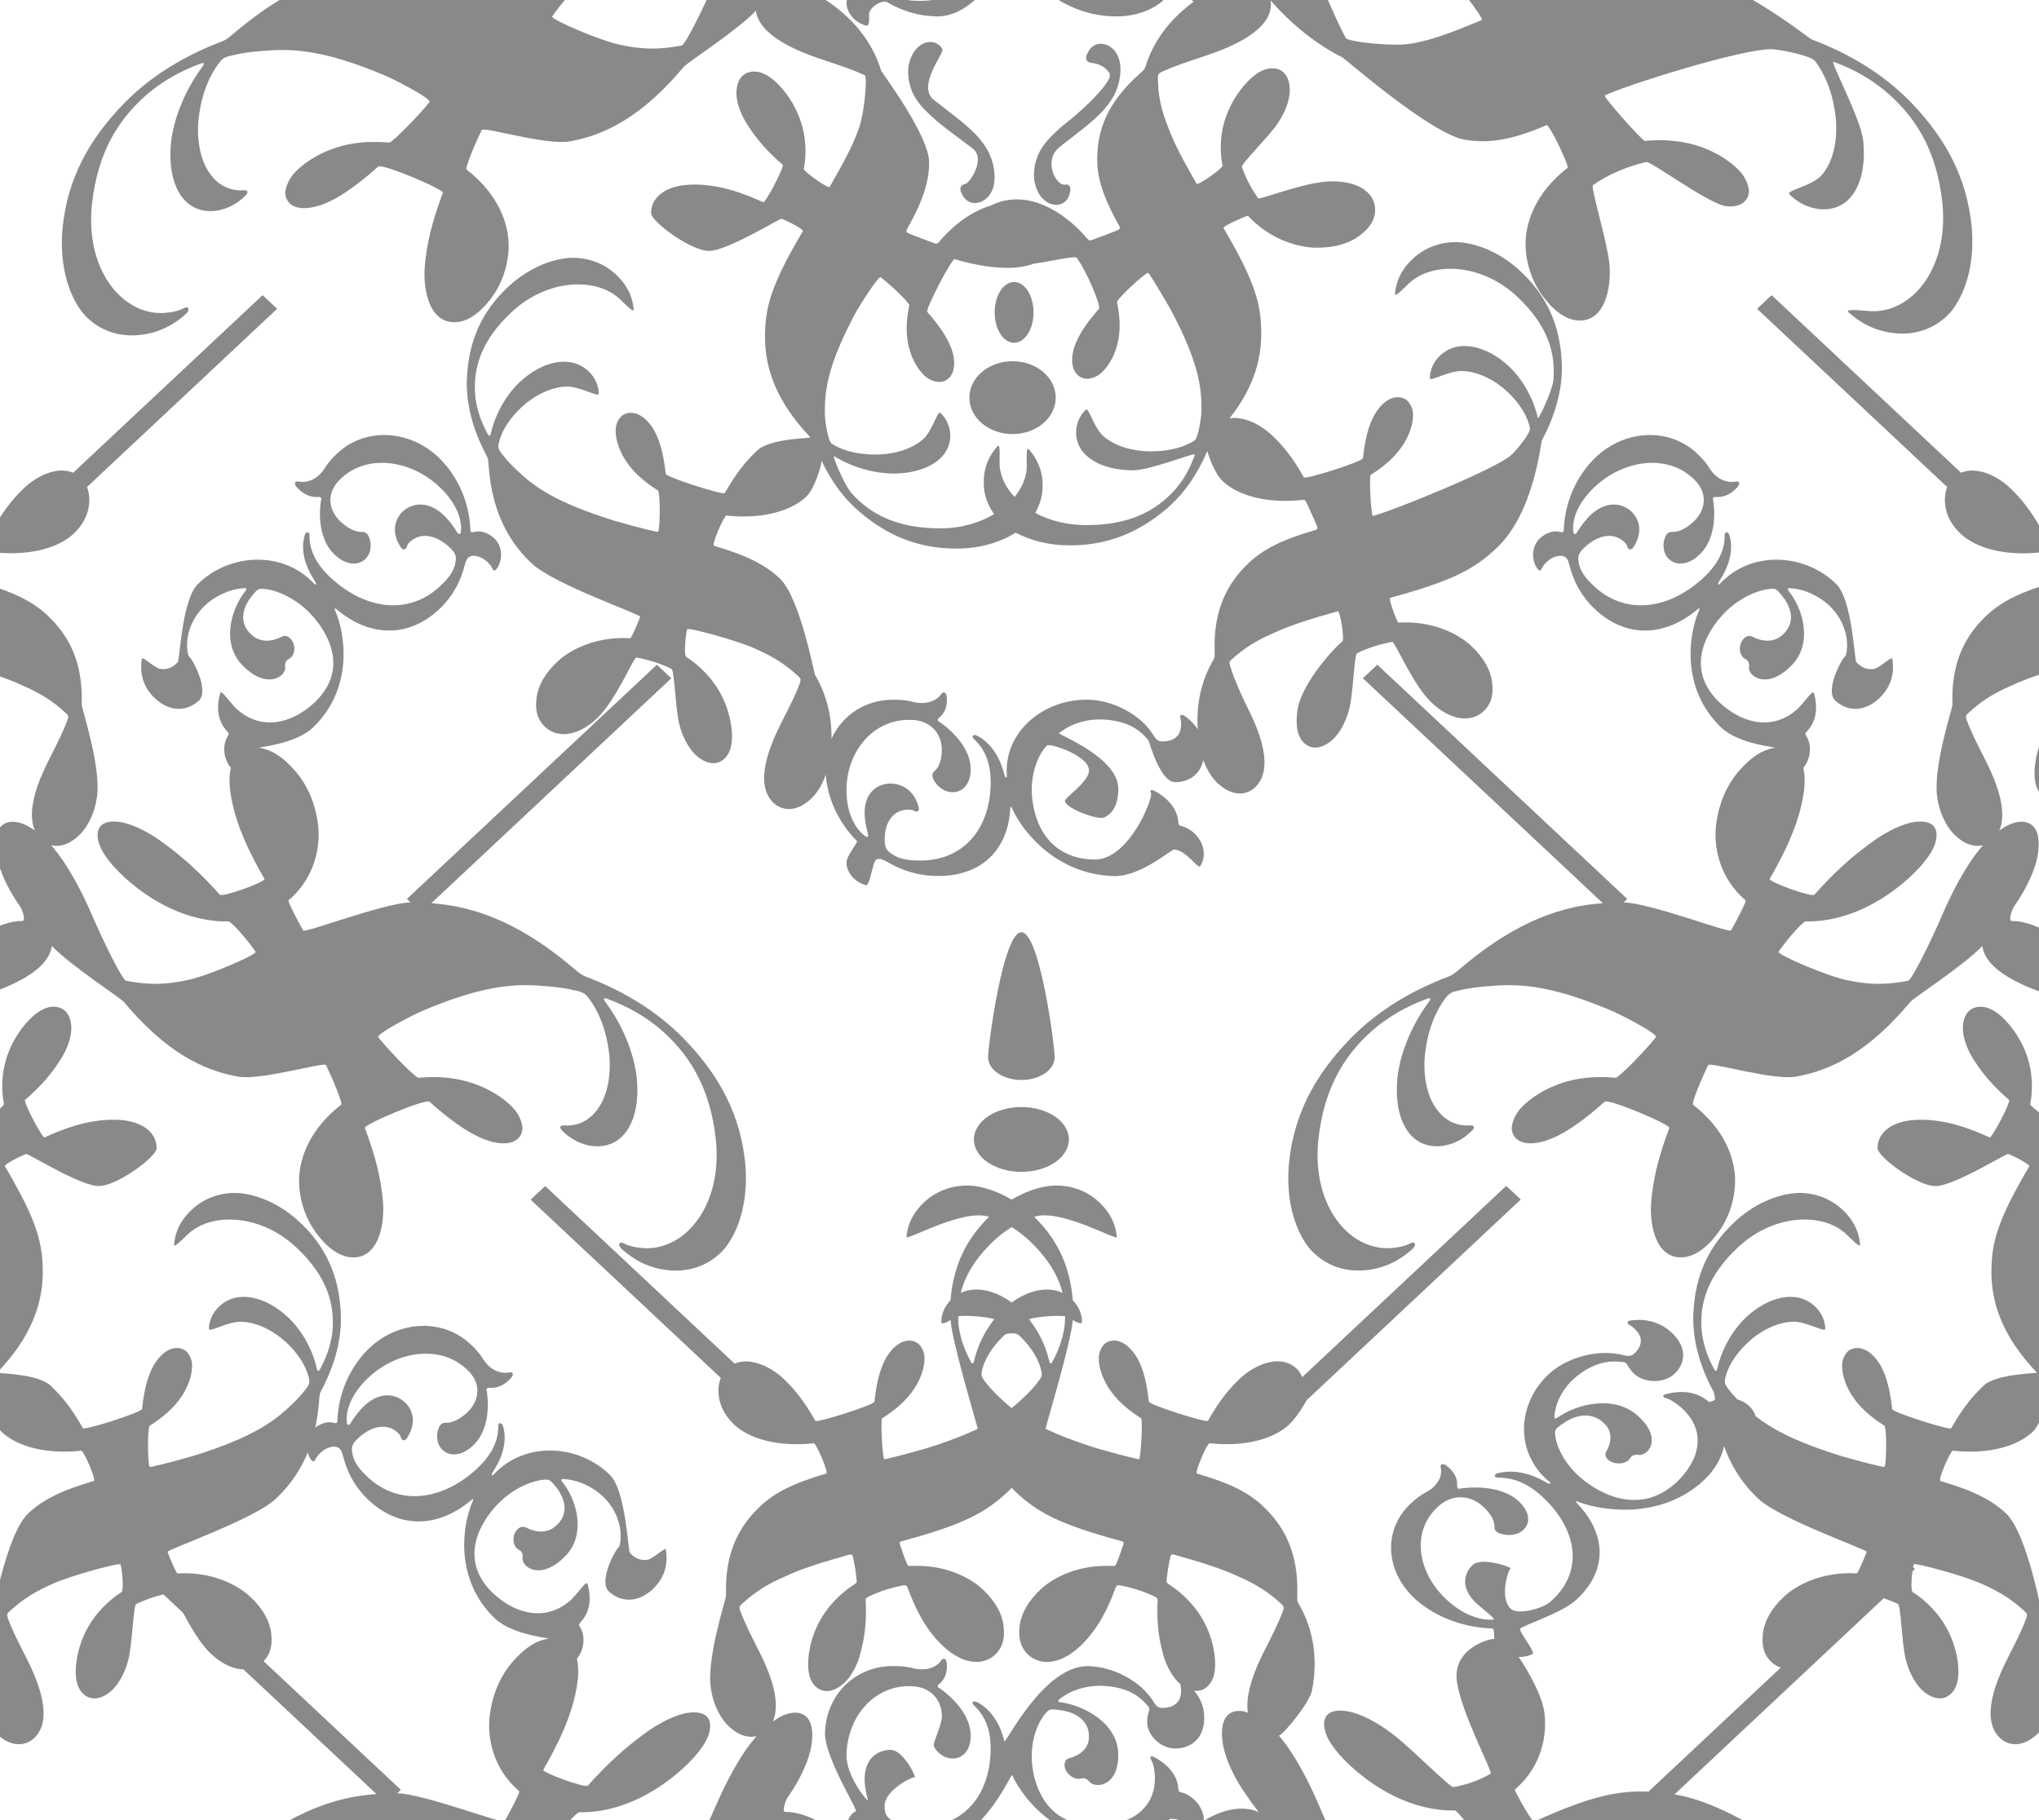 <?xml version="1.0" encoding="utf-8"?>
<!-- Generator: Adobe Illustrator 15.0.2, SVG Export Plug-In . SVG Version: 6.00 Build 0)  -->
<!DOCTYPE svg PUBLIC "-//W3C//DTD SVG 1.1//EN" "http://www.w3.org/Graphics/SVG/1.1/DTD/svg11.dtd">
<svg version="1.1" id="レイヤー_1" xmlns="http://www.w3.org/2000/svg" xmlns:xlink="http://www.w3.org/1999/xlink" x="0px"
	 y="0px" width="100px" height="89.279px" viewBox="109 97.36 100 89.279" enable-background="new 109 97.36 100 89.279"
	 xml:space="preserve">
<symbol  id="DAMASK" viewBox="-158.502 -141.509 317.004 283.018">
	<path fill="#898989" d="M-92.944-15.773c10.481,4.491,15.385,4.295,19.584,3.938c1.52-0.117,3.041-0.316,4.504-0.677
		c0.943-0.231,1.387-0.352,1.978-1.146c1.288-1.685,2.71-4.471,3.188-8.651c0.366-3.252-0.259-6.809-2.037-8.924
		c-1.481-1.875-3.44-2.326-4.96-2.215c-0.584,0.05-0.891-0.27-0.152-0.935c1.115-1.128,2.884-2.136,4.831-2.282
		c4.981-0.337,7.243,4.626,6.6,10.676c-0.381,3.439-1.984,7.854-4.881,11.733c-0.3,0.438-0.335,0.697,0.278,0.48
		c3.516-1.301,5.803-2.786,7.665-4.23c4.763-3.879,8.328-9.161,9.229-17.739c1.025-10.286-4.888-17.104-11.175-16.749
		c-1.606,0.108-2.566,0.445-3.088,0.741c-0.797,0.407-1.072-0.29-0.247-0.97c1.635-1.441,4.054-3.026,7.697-3.24
		c3.906-0.205,6.728,1.626,8.334,3.615c2.431,3.188,3.512,8.016,3.019,13.119c-0.741,7.233-3.819,13.465-9.663,19.403
		c-3.947,3.999-9.06,7.228-15.213,9.539c-0.438,0.199-0.715,0.39-1.274,0.841c-4.007,3.37-11.444,9.417-21.463,10.398
		c-0.372,0.05-0.722,0.07-1.091,0.104l37.244,34.916l-2.244,2.104L-95.079,1.711l0.566-0.53c-4.147-0.094-16.372-4.811-16.666-4.354
		c-0.725,1.26-2.428,4.523-2.275,4.67c4.182,3.533,5.047,8.561,4.557,11.985c-0.479,3.396-1.753,6.021-3.406,7.979
		c-2.138,2.493-3.975,3.466-5.697,3.729c-0.422,0.062,5.638,0.506,8.397,3.184c6.219,6.035,5.019,14.35,3.403,18.098
		c-0.21,0.4-0.051,0.457,0.277,0.152c4.966-4.154,11.016-4.563,15.994,0.193c2.266,2.229,3.244,4.467,3.838,6.746
		c0.215,0.807,0.387,1.157,0.925,1.362c0.537,0.205,1.675-0.047,2.54-0.854c0.438-0.41,0.697-0.765,0.816-1.066
		c0.219-0.508,0.478-0.354,0.8,0.154c0.981,1.621,0.55,3.545-0.481,4.512c-0.916,0.859-2.166,1.316-3.141,1.014
		c-0.428-0.102-0.591-0.055-0.594,0.353c-0.159,4.613-2.266,8.813-5.237,11.504c-4.597,4.111-11.294,4.313-15.516,0.256
		c-0.757-0.713-1.188-1.217-1.741-2.022c-0.859-1.517-2.375-2.531-4.05-2.285c-0.591,0.156-0.919-0.148-0.481-0.765
		c1.031-1.157,2.104-1.672,3.356-1.614c0.588,0.053,0.588-0.252,0.481-0.562c-0.104-0.604-0.865-5.676,2.213-8.465
		c1.512-1.418,3.412-1.771,4.656-0.609c1.081,1.017,0.912,2.593,0.646,3.244c-0.166,0.562-0.547,1.021-1.135,0.967
		c-0.918-0.051-2.165,0.507-3.306,1.572c-2.159,2.027-2.106,4.711-0.106,6.59c4.109,4.054,10.869,2.984,15.193-0.961
		c2.653-2.389,3.734-5.021,3.572-7.002c-0.003-0.602-0.331-0.701-0.6-0.246c-0.594,0.957-1.297,1.923-2.216,2.785
		c-2.484,2.219-4.862,1.711-6.266,0.396c-1.356-1.363-1.682-3.39-0.226-5.572c0.335-0.404,0.71-0.355,0.879,0.104
		c0.1,0.31,0.206,0.519,0.472,0.767c1.841,1.727,4.334,0.914,6.172-0.812c1.084-1.016,1.078-1.522,0.912-2.385
		c-0.159-1.168-0.978-2.334-2.106-3.393c-4.54-4.563-11.293-4.314-17.084,0.903c-3.135,2.847-3.456,5.275-3.459,6.791
		c0.009,0.507-0.481,0.562-0.7,0.058c-0.481-1.474-0.597-4.004,1.563-7.25c0.331-0.517,0.053-0.656-0.206-0.306
		c-4.819,5.121-13.091,4.664-17.953-0.108c-2.538-2.478-2.807-11.844-3.141-12.154c-0.859-0.914-1.832-1.217-2.807-1.018
		c-0.919,0.256-2.6,1.922-2.756,1.575c-0.054-0.456-0.754-3.553,2.009-6.139c2.372-2.227,5.019-2.074,6.859-0.35
		c1.619,1.617-1.084,6.584-1.568,6.842c-0.219,0.102-1.247,4.309,2.49,7.904c1.347,1.262,3.563,2.531,6.106,2.684
		c0.325,0.006,0.432-0.094,0.162-0.455c-2.277-2.838-3.899-8.41-0.112-11.858c1.781-1.673,3.522-2.181,4.916-1.668
		c1.081,0.401,1.519,1.315,1.35,1.875c0.007,0.407,0.007,0.704,0.491,1.061c0.975,0.41,1.24,1.879,0.594,2.895
		c-0.328,0.507-0.919,0.964-1.619,0.607c-1.456-0.766-3.3-0.967-4.653,0.301c-1.834,1.621-1.774,4.002,0.378,6.438
		c0.435,0.506,0.707,0.762,1.297,0.709c1.944-0.103,4.653-1.213,6.926-3.344c2.378-2.229,7.137-8.519,1.25-14.24
		c-3.848-3.607-8.544-4.363-12.176-1.066c-1.024,0.961-2.371,3.041-2.534,2.48c-0.487-1.576-0.709-4.104,1.078-5.979
		c0.325-0.404,0.266-0.352,0.054-0.762c-0.929-1.607-0.531-3.629,0.506-4.909c-0.24-1.028-0.287-2.282-0.063-3.844
		c0.703-4.945,3.193-9.744,5.278-13.383c0.216-0.437-6.554-2.912-6.935-2.44c-3.15,3.542-5.831,5.868-8.278,7.676
		c-3.422,2.646-5.969,3.363-6.841,3.539c-2.409,0.478-4.109-0.214-3.813-2.432c0.203-1.564,1.41-3.583,4.241-6.176
		c5.053-4.552,9.728-5.982,12.484-6.475c1.696-0.29,2.656-0.296,3.521-0.271c0.484-0.003,2.991-2.874,4.25-4.734
		c0.288-0.369-7.581-3.854-10.837-4.438c-2.772-0.568-5.429-0.813-9.281-0.053c-0.554,0.104-3.525,6.104-5.266,10.17
		c-1.395,3.222-3.609,7.73-6.348,10.871c1.147-0.29,2.641-0.044,4.301,1.515c1.547,1.45,2.462,3.75,2.753,5.651
		c0.868,4.62-2.315,14.03-2.315,14.669c0.24,6.832-2.176,10.904-5.363,13.892c-1.779,1.67-4.027,2.971-7.591,4.2V36.35
		c1.385-0.475,2.636-0.961,3.82-1.52c2.375-1.045,4.447-2.17,6.766-4.348c0.338-0.313,0.291-0.447,0.197-0.902
		c-0.778-2.08-1.598-3.664-2.997-6.427c-1.484-2.941-3.479-7.688-2.097-10.819c-0.825,0.589-1.672,1.055-2.56,1.257
		c-1.158,0.269-2.468,0.086-3.129-1.201V7.35c0.64-2.29,1.954-4.764,3.301-6.661c0.575-0.855,0.962-2.394,0.459-2.391
		c-1.247-0.002-2.557-0.341-3.76-0.841v-9.905c3.548,1.352,7.902,3.596,8.314,6.87c2.928-3.073,10.556-7.979,11.181-8.689
		c6.591-7.887,12.425-10.667,17.775-11.604c3.656-0.606,13.3,2.344,13.609,1.781c0.928-1.925,2.644-5.936,2.337-6.146
		c-4.719-3.627-6.896-8.496-6.478-12.94c0.231-2.584,1.146-4.758,2.178-6.334c1.859-2.769,3.831-4.125,5.547-4.371
		c4.435-0.618,5.591,4.828,5.234,8.76c-0.3,3.29-1.021,6.524-2.79,11.282c-0.213,0.545,9.394,4.579,10.021,4.081
		c4.975-4.438,8.281-6.176,10.947-6.437c2.925-0.278,3.574,1.57,3.478,2.522c-0.084,0.7-0.419,1.597-1.006,2.429
		c-1.335,1.758-5.125,4.608-10.447,5.174c-1.912,0.211-3.459,0.129-4.675,0.023c-0.406-0.041-4.35,3.929-6.237,6.284
		C-99.894-19.295-94.962-16.702-92.944-15.773z"/>
	<path fill="#898989" d="M14.246,141.498c-0.804-0.141-1.655-0.219-2.554-0.219c-0.74,0.012-1.408,0.1-2.044,0.219H5.699
		c2.443-1.574,5.475-2.719,9.1-2.777c3.411-0.061,6.25,1.158,7.797,2.777H14.246z"/>
	<path fill="#898989" d="M153.641,65.607c-1.818,1.705-4.996,3.348-7.51,2.27l-29.406,27.571l-2.256-2.118l29.512-27.668
		c-0.334-0.863-0.48-1.951-0.24-3.266c0.24-1.228,0.916-2.675,2.316-3.984c2.416-2.266,6.906-3.484,12.359-2.9
		c0.021,0.003,0.051-0.016,0.086-0.049v3.795C156.83,62.176,155.369,63.983,153.641,65.607z"/>
	<path fill="#898989" d="M-8.417,112.699c-0.728-0.105-0.935-0.664-0.622-1.33c0.337-0.75,0.644-1.104,1.188-1.406
		c0.95-0.5,2.481-0.154,3.372,1.289c0.581,0.932,0.815,2.412,0.429,4.234c-0.359,1.684-1.125,3.225-2.869,5.033
		c-1.657,1.698-4.194,3.51-6.372,5.241c-2.703,2.152,1.622,7.254,1.328,7.849c-0.378,0.772-1.228,1.225-2.091,1.131
		c-0.806-0.047-1.781-0.646-2.356-1.576c-1.091-1.773-1.025-3.598-0.563-5.227c0.543-1.902,1.75-3.609,5.309-6.41
		c1.572-1.22,2.897-2.188,4.348-3.273C-5.136,116.641-7.77,112.781-8.417,112.699z"/>
	<path fill="#898989" d="M-0.842,88.055c1.672-0.008,3.016,2.104,3.019,4.711c0.007,2.605-1.359,4.718-3.013,4.718
		c-1.666,0.002-3.025-2.104-3.019-4.711C-3.857,90.17-2.511,88.055-0.842,88.055z"/>
	<path fill="#898989" d="M6.239,118.457c2.179,1.736,4.71,3.547,6.368,5.25c1.741,1.816,2.514,3.346,2.873,5.029
		c0.393,1.828,0.146,3.309-0.426,4.242c-0.894,1.436-2.432,1.778-3.375,1.274c-0.547-0.301-0.854-0.647-1.193-1.391
		c-0.322-0.679-0.113-1.236,0.628-1.349c0.649-0.073,2.054-0.311,2.851-1.616c0.74-1.207-4.529-5.98-6.094-7.205
		c-3.572-2.804-4.772-4.51-5.319-6.425c-0.456-1.61-0.522-3.438,0.563-5.221c0.578-0.922,1.544-1.52,2.362-1.567
		c0.859-0.103,1.703,0.354,2.091,1.131c0.3,0.592,0.375,1.313,0.306,1.526c-0.056,0.211-0.29,0.593-0.736,0.472
		C5.771,112.242,3.527,116.301,6.239,118.457z"/>
	<path fill="#898989" d="M-158.498,55.467c5.148-0.417,9.379,0.774,11.695,2.945c1.4,1.313,2.075,2.76,2.315,3.984
		c0.241,1.313,0.094,2.399-0.24,3.266l29.513,27.668l-2.257,2.118l-29.406-27.571c-2.513,1.078-5.69-0.563-7.509-2.27
		c-1.466-1.377-2.739-2.894-4.111-5.096V55.467L-158.498,55.467z"/>
	<path fill="#898989" d="M158.502-108.275c-0.507,2.146-2.522,11.908-5.398,14.607c-2.176,2.039-5.021,3.53-10.186,5.03
		c-0.43,0.132,1.598,4.743,1.932,4.702c5.457-0.592,9.947,0.636,12.359,2.896c0.482,0.453,0.923,1.205,1.293,2.015V-31.6
		c-0.887,0.644-1.676,1.308-1.643,1.479c0.137,0.709,0.271,1.479,0.271,2.813c-0.01,2.177-0.479,5.821-3.484,9.478
		c-1.703,2.045-3.205,2.815-4.506,2.813c-1.848-0.005-2.729-1.471-2.729-3.387c0.004-0.706,0.207-2.692,1.916-5.183
		c1.152-1.796,2.729-3.721,5.256-5.892c0.334-0.267-2.666-5.953-3.01-5.83c-2.797,1.277-6.547,2.76-10.719,2.751
		c-4.502,0.003-6.688-2.042-6.688-4.412c-0.002-1.342,6.141-5.895,9.008-5.888c2.871,0.005,10.996,5.114,11.266,4.985
		c1.164-0.445,3.424-1.661,3.281-1.916c-4.992-8.449-5.879-11.909-5.875-16.45c0-7.676,4.506-12.803,7.027-15.557
		c0.191-0.202-6.15-0.085-8.244-2.048c-1.783-1.676-3.281-3.53-5.025-6.609c-0.188-0.36-9.068,2.443-9.168,2.985
		c-0.484,4.521-1.541,6.964-3.098,8.42c-1.684,1.582-3.23,1.043-3.762,0.545c-0.387-0.363-0.719-0.958-0.859-1.629
		c-0.246-1.491,0.381-4.708,3.473-7.605c1.105-1.034,2.168-1.761,3.037-2.309c0.293-0.176,0.387-3.979,0.141-6.023
		c-0.041-0.398-0.191-0.448-0.479-0.354c-2.412,0.539-4.484,1.131-6.416,1.676c-7.404,2.313-10.9,4.331-13.217,6.165
		c-0.127,0.463-0.475,1.077-1.031,1.597c-0.475,0.446-1.109,0.795-1.816,1.016c-0.508,0.528-0.994,1.069-1.414,1.635
		c-0.434,0.589-0.625,0.858-0.484,1.541c0.295,1.444,1.211,3.479,3.576,5.695c1.834,1.72,4.438,3.085,6.85,3.176
		c2.084,0.132,5.162-1.77,5.119-1.09c-0.004,1.084-0.484,2.438-1.604,3.48c-2.844,2.666-7.275,1.494-10.656-1.676
		c-1.932-1.811-3.77-4.711-4.494-8.01c-0.094-0.36-0.234-0.492-0.48-0.085c-1.301,2.394-1.734,4.251-1.936,5.88
		c-0.387,4.251,0.82,8.555,5.602,13.037c5.648,5.294,13.234,5.429,16.803,2.08c0.918-0.861,2.271-2.312,2.172-1.582
		c-0.145,1.494-0.678,3.431-2.754,5.376c-2.215,2.077-4.969,2.678-7.09,2.581c-3.338-0.223-6.859-1.901-9.656-4.523
		c-4.01-3.759-6.082-8.244-6.369-14.03c-0.199-3.891,0.816-8.001,3.082-12.22c0.141-0.313,0.195-0.533,0.242-1.04
		c0.008-0.102,0.018-0.214,0.027-0.316c-0.129-0.054-0.262-0.094-0.387-0.154c-0.436-0.205-0.383-0.255-0.816,0.053
		c-1.994,1.67-4.697,1.468-6.375,1.014c-0.598-0.152-0.594-0.463-0.113-0.606c0.754-0.208,1.732-0.82,2.758-1.781
		c3.523-3.393,2.703-7.802-1.139-11.401c-6.096-5.521-12.803-1.063-15.184,1.166c-2.275,2.135-3.459,4.672-3.566,6.491
		c-0.059,0.557,0.217,0.812,0.75,1.21c2.6,2.03,5.145,2.083,6.873,0.363c1.352-1.269,1.137-2.988,0.324-4.365
		c-0.385-0.647,0.104-1.216,0.645-1.515c1.09-0.604,2.648-0.363,3.084,0.554c0.375,0.451,0.699,0.454,1.135,0.463
		c0.6-0.156,1.57,0.249,2.002,1.266c0.535,1.313,0.004,2.938-1.783,4.611c-3.68,3.549-9.623,2.027-12.656-0.108
		c-0.369-0.246-0.484-0.144-0.484,0.156c0.172,2.384,1.518,4.464,2.859,5.724c3.844,3.498,6.984,2.792,7.898,2.734
		c0.322-0.095,0.432-0.197,0.541-0.396c0.279-0.46,0.604-0.964,1.088-1.418c1.512-1.418,4.484-1.567,6.209-0.056
		c1.842,1.723,2.004,4.205-0.375,6.434c-2.76,2.59-6.059,1.931-6.537,1.881c-0.381-0.146-0.494-0.466-0.059-0.656
		c0.49-0.255,1.461-1.063,1.727-1.928c0.223-0.911-0.111-1.828-1.08-2.643c-0.322-0.305-0.859-0.296-1.287-0.199
		c-4.172,1.166-9.039-0.354-11.686-2.736c-5.084-4.553-5.564-12.308-0.109-16.834c0.375-0.235,0.217-0.501-0.318-0.188
		c-3.463,2.024-6.166,1.908-7.734,1.465c-0.543-0.199-0.488-0.659,0.053-0.653c1.623-0.003,4.223-0.302,7.244-3.252
		c5.566-5.417,5.834-11.751,0.969-16.005c-1.131-1.063-5.082-2.133-6.162-1.119c-1.832,1.721-0.375,6.126-0.045,6.234
		c0.477,0.146-4.377,1.872-5.84,0.604c-1.402-1.313-1.943-3.545,0.432-5.877c0.918-0.863,3.344-2.64,2.703-2.637
		c-2.109-0.158-4.928,0.856-7.463,3.343c-4.213,4.063-5.359,10.395-1.025,14.244c2.004,1.875,4.859,1.925,7.021-0.103
		c1.141-1.069,1.734-2.238,1.68-3.094c-0.057-0.554,0.428-0.914,1.027-1.063c0.703-0.252,2.379-0.407,3.463,0.606
		c1.24,1.163,0.869,2.938-0.65,4.362c-2.975,2.88-8.385,2.165-9.027,2.074c-0.326-0.104-0.645-0.103-0.598,0.451
		c0.059,1.163-0.48,2.183-1.73,3.141c-0.645,0.413-0.973,0.105-0.807-0.445c0.268-1.573-0.811-3.006-2.436-3.809
		c-0.865-0.507-1.406-0.911-2.162-1.62c-4.318-3.955-4.105-10.236,0.266-14.552c2.869-2.786,7.365-4.758,12.279-4.904
		c0.424-0.012,0.277-1.271,0.361-1.646c-0.455,0.17-6.59-1.321-5.809-6.632c0.703-4.949,5.6-14.005,5.225-14.269
		c-1.328-0.771-3.285-1.667-5.785-2.077c-0.539-0.063-6.934,6.387-9.383,8.194c-3.42,2.64-5.953,3.369-6.838,3.533
		c-2.406,0.48-4.109-0.208-3.807-2.425c0.203-1.571,1.412-3.587,4.244-6.174c5.049-4.562,9.734-5.982,12.484-6.478
		c1.693-0.296,2.652-0.29,3.525-0.271c0.178-0.002,0.871-0.766,1.645-1.725h10.57c-0.557,0.454-3.014,4.845-2.887,4.977
		c4.203,3.533,5.049,8.566,4.57,11.988c-0.48,3.396-3.793,8.364-3.992,8.575c0.719,0,1.453,0.104,2.146,0.466
		c0.543,0.302-2.113,3.398-1.895,3.905c0.219,0.501,6.266,2.329,8.65,4.462c5.072,4.655,4.645,10.336,0.207,14.994
		c-0.322,0.302-0.26,0.46,0.168,0.255c3.996-1.523,12.869-2.634,19.301,3.196c1.861,1.68,2.936,3.657,3.305,5.47
		c0.943-2.692,2.541-5.575,5.33-8.189c3.428-3.214,16.891-7.872,16.801-8.243c-0.338-0.936-1.357-3.344-1.541-3.338
		c-5.262,0.316-9.275-1.729-11.301-3.627c-2.023-1.896-2.996-3.803-3.236-5.563c-0.297-2.268,0.291-3.621,1.303-4.567
		c0.414-0.389,0.902-0.684,1.441-0.875l-20.533-19.251c-4.74,0.207-9.14-0.739-17.673-4.631h32.658
		c-3.479,1.93-7.382,3.657-10.948,4.2l32.488,30.461c0.719-0.247,1.455-0.53,2.211-0.901c0.438-0.229,0.633-6.378,1.162-8.417
		c0.678-2.895,2.033-4.433,2.564-4.931c1.445-1.354,3.186-1.81,4.484-0.592c0.92,0.858,1.4,2.396,1.063,4.978
		c-0.631,4.57-3.043,7.471-4.688,9.012c-1.008,0.946-1.688,1.4-2.314,1.811c-0.262,0.179-0.227,1.798-0.037,3.211l0.4,0.376
		l-0.297,0.279c0.027,0.146,0.053,0.3,0.084,0.435c0.047,0.322,7.867-1.767,10.574-3.038c2.355-1.04,4.434-2.168,6.754-4.342
		c0.34-0.319,0.293-0.448,0.195-0.905c-0.773-2.083-1.596-3.665-2.996-6.422c-1.73-3.438-4.199-9.372-1.109-12.267
		c1.105-1.04,3.277-1.729,5.838,0.674c0.172,0.161,0.321,0.346,0.477,0.523L158.502-108.275L158.502-108.275z"/>
	<path fill="#898989" d="M-68.289-140.05c0.866-0.023,1.825-0.021,3.522,0.271c2.756,0.489,7.431,1.925,12.484,6.475
		c2.831,2.593,4.038,4.608,4.241,6.176c0.297,2.218-1.403,2.906-3.813,2.432c-0.872-0.176-3.419-0.896-6.841-3.539
		c-2.447-1.808-5.128-4.134-8.278-7.676c-0.381-0.472-7.15,2.007-6.935,2.44c2.084,3.639,4.575,8.438,5.278,13.383
		c0.225,1.562,0.178,2.813-0.063,3.844c1.037,1.28,1.434,3.302,0.506,4.91c-0.212,0.41-0.271,0.354,0.053,0.762
		c1.788,1.875,1.566,4.4,1.078,5.979c-0.163,0.56-1.509-1.521-2.534-2.481c-3.631-3.296-8.328-2.54-12.175,1.066
		c-5.887,5.725-1.128,12.012,1.25,14.241c2.272,2.13,4.981,3.24,6.925,3.343c0.59,0.053,0.862-0.202,1.297-0.709
		c2.153-2.438,2.212-4.816,0.378-6.438c-1.353-1.269-3.197-1.063-4.653-0.302c-0.7,0.354-1.291-0.103-1.619-0.605
		c-0.646-1.018-0.381-2.482,0.594-2.896c0.484-0.354,0.484-0.65,0.491-1.061c-0.168-0.56,0.269-1.474,1.35-1.875
		c1.394-0.513,3.134-0.006,4.916,1.667c3.788,3.448,2.166,9.021-0.112,11.859c-0.269,0.36-0.163,0.46,0.163,0.454
		c2.543-0.146,4.759-1.421,6.106-2.684c3.738-3.598,2.709-7.805,2.491-7.904c-0.484-0.258-3.188-5.224-1.569-6.841
		c1.841-1.729,4.488-1.878,6.859,0.349c2.763,2.587,2.063,5.684,2.009,6.141c-0.156,0.346-1.837-1.321-2.756-1.576
		c-0.975-0.199-1.947,0.103-2.807,1.017c-0.334,0.313-0.603,9.68-3.141,12.155c-4.862,4.772-13.134,5.229-17.953,0.111
		c-0.259-0.354-0.537-0.214-0.206,0.302c2.159,3.246,2.044,5.777,1.563,7.251c-0.219,0.504-0.709,0.448-0.7-0.059
		c-0.003-1.515-0.325-3.943-3.459-6.791c-5.791-5.221-12.544-5.467-17.084-0.902c-1.128,1.058-1.947,2.224-2.106,3.393
		c-0.166,0.858-0.172,1.368,0.913,2.385c1.837,1.726,4.331,2.534,6.172,0.812c0.266-0.249,0.372-0.457,0.472-0.768
		c0.169-0.46,0.544-0.51,0.878-0.104c1.456,2.186,1.131,4.21-0.225,5.572c-1.403,1.313-3.781,1.819-6.266-0.396
		c-0.919-0.864-1.622-1.828-2.216-2.786c-0.269-0.454-0.597-0.354-0.6,0.246c-0.163,1.98,0.918,4.614,3.572,7.002
		c4.325,3.946,11.084,5.016,15.194,0.961c2-1.878,2.053-4.562-0.106-6.589c-1.141-1.066-2.388-1.623-3.306-1.573
		c-0.587,0.056-0.969-0.404-1.134-0.967c-0.266-0.65-0.435-2.229,0.646-3.243c1.244-1.162,3.144-0.809,4.656,0.609
		c3.078,2.789,2.316,7.86,2.213,8.464c-0.106,0.311-0.106,0.612,0.481,0.563c1.253-0.059,2.325,0.457,3.356,1.614
		c0.438,0.612,0.109,0.921-0.481,0.765c-1.675-0.246-3.19,0.771-4.05,2.284c-0.553,0.81-0.984,1.313-1.741,2.022
		c-4.222,4.059-10.919,3.855-15.516-0.255c-2.972-2.689-5.078-6.891-5.237-11.505c-0.003-0.404-0.166-0.451-0.594-0.352
		c-0.872,0.271-1.962-0.066-2.838-0.758c0.381,1.777,0.531,3.376,0.63,4.621c0.047,0.507,0.103,0.727,0.243,1.04
		c2.266,4.219,3.281,8.329,3.082,12.22c-0.288,5.786-2.359,10.271-6.369,14.03c-2.797,2.622-6.318,4.304-9.656,4.523
		c-2.122,0.097-4.875-0.504-7.091-2.581c-2.075-1.945-2.609-3.882-2.753-5.376c-0.1-0.729,1.253,0.721,2.172,1.582
		c3.568,3.349,11.153,3.214,16.803-2.08c4.781-4.482,5.988-8.786,5.601-13.037c-0.2-1.629-0.635-3.486-1.935-5.88
		c-0.247-0.407-0.388-0.275-0.481,0.085c-0.725,3.299-2.563,6.199-4.493,8.01c-3.382,3.17-7.813,4.342-10.656,1.676
		c-1.119-1.046-1.601-2.396-1.604-3.48c-0.044-0.68,3.034,1.222,5.119,1.09c2.412-0.091,5.016-1.456,6.85-3.176
		c2.365-2.218,3.281-4.251,3.575-5.695c0.141-0.683-0.05-0.952-0.484-1.541c-0.672-0.902-1.491-1.771-2.359-2.584
		c-2.416-2.268-5.413-4.793-15.119-7.825c-1.931-0.545-4.003-1.137-6.415-1.676c-0.288-0.094-0.438-0.044-0.479,0.354
		c-0.247,2.048-0.153,5.851,0.141,6.023c0.869,0.548,1.932,1.271,3.037,2.309c3.091,2.897,3.719,6.114,3.473,7.605
		c-0.141,0.671-0.473,1.266-0.859,1.629c-0.531,0.498-2.078,1.037-3.763-0.545c-1.557-1.456-2.612-3.896-3.097-8.42
		c-0.101-0.542-8.981-3.349-9.169-2.985c-1.744,3.079-3.241,4.937-5.025,6.609c-1.899,1.78-7.276,1.85-8.12,1.998v-8.546
		c0.173-0.251,0.354-0.478,0.542-0.65c2.413-2.262,6.903-3.486,12.359-2.896c0.335,0.041,2.362-4.57,1.932-4.702
		c-5.163-1.5-8.01-2.991-10.185-5.03c-2.083-1.954-3.714-7.612-4.648-11.4v-23.055c2.439-2.102,4.498-1.438,5.564-0.435
		c3.09,2.895,0.621,8.827-1.109,12.267c-1.4,2.757-2.223,4.339-2.997,6.422c-0.097,0.457-0.144,0.586,0.196,0.905
		c2.319,2.174,4.397,3.302,6.754,4.342c2.706,1.271,10.527,3.36,10.574,3.038c0.338-1.497,0.484-4.072,0.15-4.301
		c-0.628-0.407-1.307-0.861-2.315-1.811c-1.644-1.541-4.057-4.438-4.688-9.012c-0.338-2.578,0.144-4.116,1.063-4.978
		c1.3-1.217,3.04-0.765,4.484,0.592c0.531,0.498,1.888,2.036,2.565,4.931c0.528,2.039,0.725,8.188,1.162,8.417
		c1.501,0.737,2.973,1.201,4.229,1.503l3.045-2.854c1.146-2.13,2.696-4.829,4.309-6.341c1.785-1.678,3.541-2.411,5.056-2.438
		l20.649-19.356c-0.369-0.034-0.719-0.058-1.091-0.104c-4.895-0.479-9.168-2.171-12.731-4.165h43.704
		C-69.165-140.663-68.512-140.051-68.289-140.05z M-79.911-141.468c-0.294-0.454-12.519,4.263-16.666,4.354l0.566,0.53
		l-21.307,19.974c0.927,0.94,1.454,2.271,1.171,4.433c-0.24,1.764-1.213,3.671-3.237,5.563c-2.025,1.898-6.038,3.943-11.3,3.627
		c-0.185-0.006-1.203,2.402-1.541,3.337c-0.091,0.372,13.372,5.03,16.8,8.244c2.45,2.295,3.978,4.797,4.955,7.196
		c0.09-0.313,0.208-0.625,0.391-0.926c0.322-0.51,0.581-0.662,0.8-0.155c0.119,0.305,0.378,0.656,0.816,1.066
		c0.866,0.812,2.003,1.063,2.541,0.855c0.538-0.205,0.709-0.56,0.925-1.363c0.594-2.278,1.572-4.517,3.838-6.746
		c4.978-4.758,11.028-4.351,15.994-0.193c0.328,0.305,0.487,0.249,0.278-0.152c-1.615-3.747-2.815-12.062,3.403-18.097
		c2.759-2.678,8.819-3.123,8.397-3.185c-1.722-0.267-3.56-1.236-5.697-3.729c-1.653-1.96-2.928-4.585-3.406-7.979
		c-0.491-3.428,0.375-8.452,4.556-11.985C-77.483-136.941-79.186-140.208-79.911-141.468z"/>
	<path fill="#898989" d="M-1.073,73.879c3.7,0.002,6.694,2.531,6.694,5.656c0.009,3.127-2.994,5.658-6.697,5.658
		c-3.707,0-6.7-2.535-6.707-5.654C-7.786,76.41-4.779,73.881-1.073,73.879z"/>
	<path fill="#898989" d="M-15.77,141.139c-0.964-0.004-1.858,0.117-2.645,0.359h-8.359c-0.041-0.232-0.067-0.471-0.065-0.715
		c-0.009-1.351,1.125-2.984,3.031-3.486c0.603-0.143,0.45,1.135,0.447,1.699c0,1.146,2.047,2.35,2.806,1.938
		c2.125-1.223,4.478-2.137,7.738-2.215c2.355-0.021,4.421,1.185,6.137,2.779h-5.683C-13.42,141.225-14.56,141.099-15.77,141.139z"/>
	<path fill="#898989" d="M-154.188-37.869c0.27,0.129,8.395-4.98,11.266-4.983c2.866-0.009,9.01,4.544,9.007,5.886
		c0,2.37-2.185,4.415-6.688,4.412c-4.172,0.009-7.922-1.474-10.719-2.751c-0.344-0.123-3.344,5.563-3.01,5.83
		c2.528,2.171,4.104,4.096,5.257,5.892c1.709,2.487,1.912,4.477,1.915,5.183c0,1.916-0.881,3.384-2.728,3.387
		c-1.301,0.006-2.804-0.768-4.507-2.813c-3.006-3.651-3.475-7.301-3.484-9.478c0-1.336,0.135-2.104,0.272-2.813
		c0.023-0.121-0.358-0.481-0.892-0.911v-40.625c2.542,2.784,6.904,7.865,6.904,15.421c0.004,4.541-0.884,8.001-5.875,16.45
		C-157.613-39.53-155.353-38.315-154.188-37.869z"/>
	<path fill="#898989" d="M29.486-82.774c5.453-0.595,9.947,0.63,12.362,2.896c1.403,1.313,2.703,3.765,2.703,3.765L77.8-44.938
		l-2.256,2.112L43.871-72.521c-0.21,0.516-0.491,0.976-0.863,1.321c-2.605,2.443-6.615,0.501-8.74-1.488
		c-1.787-1.676-3.281-3.53-5.013-6.604c-0.196-0.363-9.081,2.44-9.185,2.982c-0.475,4.526-1.543,6.967-3.094,8.42
		c-1.688,1.582-3.23,1.04-3.756,0.545c-0.395-0.369-0.723-0.946-0.865-1.632c-0.244-1.488,0.384-4.702,3.475-7.603
		c1.115-1.046,2.166-1.767,3.031-2.312c0.307-0.182-0.037-6.472-0.328-6.381c-2.419,0.537-4.494,1.134-6.426,1.676
		c-3.462,1.081-6.049,2.101-8.078,3.063c0.623,2.303,4.014,13.688,4.238,16.887c0.291-0.185,1.48-0.894,1.434-0.22
		c-0.002,1.031-0.459,2.288-1.433,3.304c-0.419,5.268-2.385,9.422-5.997,12.943c4.163,1.327,12.931-3.844,12.835-3.123
		c-0.147,1.497-0.679,3.445-2.754,5.394c-2.219,2.08-4.972,2.672-7.1,2.566c-2.162-0.135-4.396-0.946-6.473-2.183
		c-2.071,1.236-4.314,2.039-6.475,2.191c-2.128,0.088-4.872-0.498-7.094-2.581c-2.072-1.942-2.616-3.896-2.756-5.382
		c-0.1-0.729,8.675,4.444,12.832,3.117c-3.616-3.521-5.569-7.682-5.991-12.952c-0.984-1.008-1.428-2.268-1.435-3.299
		c-0.053-0.68,1.147,0.035,1.438,0.223c0.216-3.202,3.604-14.581,4.229-16.884c-2.038-0.973-4.61-1.983-8.073-3.063
		c-1.931-0.545-4.012-1.137-6.422-1.679c-0.291-0.094-0.634,6.193-0.344,6.381c0.866,0.536,1.932,1.266,3.047,2.312
		c3.084,2.896,3.713,6.108,3.469,7.605c-0.144,0.674-0.481,1.263-0.865,1.623c-0.528,0.494-2.075,1.049-3.772-0.542
		c-1.538-1.441-2.603-3.896-3.075-8.417c-0.103-0.545-8.991-3.352-9.181-2.985c-1.737,3.076-3.231,4.934-5.013,6.606
		c-1.818,1.703-4.997,3.349-7.509,2.271l-29.406,27.571l-2.256-2.118l29.513-27.666c-0.334-0.864-0.481-1.951-0.241-3.268
		c0.241-1.227,0.916-2.674,2.316-3.983c2.416-2.266,6.906-3.483,12.359-2.9c0.334,0.053,2.369-4.564,1.925-4.708
		c-5.156-1.482-8.003-2.977-10.181-5.021c-3.188-2.985-5.603-7.061-5.363-13.893c0-0.639-3.184-10.049-2.315-14.669
		c0.291-1.901,1.206-4.204,2.753-5.651c1.66-1.559,3.153-1.805,4.3-1.515c-2.738-3.141-4.953-7.649-6.347-10.872
		c-0.321-0.748-0.683-1.563-1.064-2.396h17.002c-1.521,0.852-3.39,1.506-5.135,1.508c-0.503-0.003-0.116,1.532,0.459,2.388
		c1.666,2.353,3.3,5.581,3.644,8.25c0.563,4.397-1.646,5.074-3.472,4.655c-0.888-0.202-1.734-0.668-2.56-1.257
		c1.381,3.135-0.612,7.878-2.097,10.819c-1.4,2.763-2.219,4.348-2.997,6.428c-0.094,0.454-0.141,0.589,0.197,0.902
		c2.318,2.177,4.391,3.302,6.766,4.348c2.693,1.269,5.69,2.174,9.978,3.396c0.387,0.086,0.534-0.054,0.587-0.367
		c0.337-1.485,0.481-2.714,0.575-3.621c0.053-0.311-0.097-0.448-0.435-0.683c-0.625-0.398-1.3-0.853-2.315-1.805
		c-1.644-1.541-4.053-4.438-4.685-9.009c-0.331-2.581,0.147-4.122,1.065-4.986c1.297-1.216,3.041-0.762,4.491,0.6
		c0.525,0.49,1.884,2.028,2.553,4.935c0.531,2.036,0.875,4.433,0.731,7.641c-0.053,0.422,0.003,0.557,0.431,0.773
		c2.031,1.002,4.012,1.5,5.456,1.77c0.435,0.041,0.484-0.097,0.625-0.407c1.022-2.76,2.556-6.287,5.506-9.053
		c3.185-2.982,6.281-2.985,8.062-1.315c1.022,0.955,1.588,2.313,1.301,4.57c-0.24,1.77-1.207,3.677-3.231,5.572
		c-2.025,1.898-6.035,3.938-11.297,3.615c-0.197,0.003-0.341,0.047-0.435,0.322c-0.475,1.084-0.775,2.08-1.106,3.023
		c-0.106,0.363-0.047,0.419,0.234,0.501c9.894,2.666,13.131,4.529,16.559,7.743c0.203,0.19,0.354,0.384,0.544,0.568
		c0.179-0.19,0.335-0.381,0.534-0.568c3.432-3.214,6.662-5.066,16.553-7.737c0.291-0.097,0.342-0.146,0.244-0.501
		c-0.334-0.949-0.635-1.948-1.115-3.041c-0.098-0.264-0.234-0.311-0.432-0.308c-5.26,0.316-9.266-1.72-11.293-3.624
		c-2.029-1.901-2.991-3.797-3.244-5.565c-0.281-2.263,0.293-3.619,1.309-4.574c1.785-1.674,4.882-1.67,8.061,1.31
		c2.953,2.771,4.486,6.302,5.506,9.062c0.144,0.316,0.197,0.451,0.635,0.407c1.439-0.267,3.418-0.771,5.453-1.767
		c0.431-0.223,0.478-0.363,0.434-0.771c-0.144-3.214,0.193-5.607,0.725-7.641c0.67-2.906,2.031-4.44,2.563-4.937
		c0.076-0.073,0.156-0.114,0.229-0.188c0.016-0.029,0.01-0.047,0.013-0.094c0.149-0.498,0.228-1.705-0.226-2.49
		c-0.531-0.775-1.439-1.201-2.734-1.14c-0.453,0.003-0.828,0.354-1.053,0.715c-2.047,3.557-6.604,5.688-10.25,5.763
		C3.72-117.227-2.19-129.599-2.346-129.032c-0.912,3.697-2.881,5.396-4.33,6.114c-0.525,0.22-0.823-0.146-0.451-0.498
		c1.139-1.063,2.729-2.984,2.654-7.043c-0.111-5.479-2.597-9.424-6.521-11.05h4.792c3.137,3.169,4.977,7.479,5.068,7.206
		c0.922-2.038,2.982-4.967,6.135-7.206h2.951c-5.1,1.937-6.057,7.534-6.051,10.127c-0.007,2.98,1.059,5.552,2.35,6.896
		c0.378,0.434,0.76,0.434,1.44,0.349c3.335-0.275,5.156-1.907,5.085-4.251c-0.004-1.787-1.441-2.854-3.035-3.278
		c-0.762-0.214-0.838-0.923-0.688-1.494c0.31-1.143,1.598-1.983,2.582-1.635c0.605,0.07,0.834-0.141,1.137-0.425
		c0.307-0.504,1.301-0.855,2.356-0.422c1.356,0.56,2.196,2.06,2.196,4.4c0.076,4.91-5.23,7.755-8.949,8.253
		c-0.459,0.064-0.457,0.211-0.229,0.431c1.896,1.562,4.395,2.127,6.297,2.136c5.31-0.073,6.981-2.634,7.588-3.275
		c0.15-0.293,0.144-0.428,0.078-0.639c-0.16-0.498-0.31-1.069-0.301-1.708c-0.006-1.992,1.967-4.055,4.311-4.125
		c2.58-0.006,4.556,1.632,4.553,4.767c0.003,1.919-0.787,3.281-1.578,4.204c0.75-0.097,1.472,0.088,2.094,0.671
		c0.922,0.861,1.412,2.394,1.072,4.98c-0.623,4.565-3.047,7.465-4.686,8.997c-1.016,0.952-1.689,1.401-2.318,1.817
		c-0.328,0.228-0.479,0.362-0.425,0.673c0.094,0.917,0.237,2.139,0.578,3.627c0.054,0.313,0.194,0.445,0.575,0.363
		c4.3-1.225,7.287-2.136,9.987-3.396c2.375-1.043,4.444-2.177,6.759-4.35c0.342-0.317,0.288-0.449,0.197-0.897
		c-0.777-2.089-1.6-3.668-2.996-6.431c-1.285-2.552-2.957-6.451-2.488-9.489c-0.15,0.063-0.303,0.158-0.469,0.196
		c-1.824,0.411-4.027-0.27-3.465-4.655c0.346-2.663,1.965-5.896,3.652-8.247c0.619-0.929,1.285-1.828,1.966-2.704
		c-0.69,0.325-1.56,0.542-2.753,0.542c-2.013-0.003-4.191-0.888-5.797-1.925c0.003,0.056,0.021,0.104,0.027,0.158
		c-0.006,1.711-1.371,3.701-3.415,4.274c-0.46,0.132-0.453,0.063-0.528,0.563c-0.159,2.496-2.206,4.125-3.722,4.91
		c-0.531,0.288-0.766,0.067-0.534-0.354c0.378-0.645,0.604-1.711,0.612-3.067c-0.06-3.285-1.976-5.519-4.962-6.563h6.918
		c0.081,0.104,0.178,0.205,0.247,0.313c0.136,0.222,1.315,0.077,2.329-0.313h22.008c-0.35,0.813-0.725,1.688-1.146,2.668
		c-1.354,3.135-3.49,7.532-6.141,10.664c0.738,0.22,4.854,5.203,5.146,7.104c0.873,4.617,0.338,9.278-2.178,13.526
		c-0.184,0.363-0.141,0.504-0.131,1.134c0.24,6.835-2.176,10.907-5.365,13.896c-2.172,2.036-5.022,3.533-10.186,5.019
		C27.121-87.351,29.154-82.728,29.486-82.774z M7.027-64.271c-0.191-1.626-0.623-3.479-1.936-5.889
		c-0.234-0.396-0.375-0.267-0.469,0.097c-0.556,2.517-1.752,4.772-3.137,6.521c1.019,0.428,4.875,0.683,5.604,0.448
		C7.074-63.485,7.061-63.881,7.027-64.271z M-3.867-51.233c0.844,0.797,1.738,1.433,2.65,2.001c0.906-0.565,1.797-1.213,2.637-2.001
		c2.991-2.804,4.585-5.517,5.266-8.209c-2.355,1.107-5.313,0.396-7.902-1.488c-2.6,1.881-5.551,2.602-7.907,1.485
		C-8.442-56.753-6.854-54.034-3.867-51.233z M-7.061-70.065c-0.094-0.354-0.234-0.486-0.475-0.085
		c-1.31,2.396-1.738,4.26-1.944,5.886c-0.022,0.396-0.025,0.776-0.038,1.172c0.709,0.234,4.578-0.021,5.593-0.445
		C-5.308-65.287-6.502-67.546-7.061-70.065z M2.927-73.18c-0.679-0.911-1.5-1.77-2.372-2.581c-0.534-0.501-1.105-1.025-1.781-1.564
		c-0.65,0.539-1.23,1.061-1.769,1.563c-0.875,0.814-1.696,1.682-2.368,2.578c-0.438,0.589-0.632,0.858-0.491,1.544
		c0.294,1.444,1.21,3.479,3.575,5.695c0.322,0.305,1.793,0.308,2.121,0c2.363-2.218,3.275-4.251,3.566-5.707
		C3.555-72.318,3.364-72.594,2.927-73.18z"/>
	<path fill="#898989" d="M-26.663-141.502h7.18c-0.102,0.061-0.219,0.106-0.313,0.175c-0.762,0.495-1.137,0.853-1.137,2.273
		c0,2.411,4.322,4.544,4.622,4.409c0.466-0.211-1.659,4.189-3.631,4.266c-1.979,0.009-4.019-1.21-4.1-4.406
		c0-1.21,0.228-2.354,0.528-3.416c0.156-0.501-3.416,3.627-3.334,7.04c0.075,5.613,4.019,10.805,9.938,10.67
		c2.806-0.006,4.856-1.852,4.859-4.693c-0.003-1.497-1.528-4.195-1.219-4.693c0.297-0.642,1.365-1.84,2.875-1.849
		c1.753-0.006,2.809,1.482,2.813,3.479c0.068,3.984-4.247,7.046-4.778,7.403c-0.306,0.138-0.531,0.349-0.069,0.703
		c0.903,0.791,1.281,1.849,1.128,3.34c-0.144,0.724-0.606,0.721-0.91,0.217c-0.987-1.28-2.806-1.57-4.547-1.058
		c-0.987,0.214-1.672,0.272-2.741,0.278c-5.984,0.07-10.543-4.479-10.688-10.389c-0.075-3.832,5.163-11.941,4.775-12.167
		C-26.011-140.192-26.439-140.785-26.663-141.502z"/>
	<path fill="#898989" d="M-158.384,22.746c-0.028,0.206-0.078,0.391-0.114,0.59v-3.891
		C-158.268,20.287-158.207,21.363-158.384,22.746z"/>
	<path fill="#898989" d="M-7.076-35.618c-0.006-2.78,3.293-5.036,7.371-5.03c4.076,0,7.373,2.244,7.369,5.033
		c0,2.774-3.293,5.027-7.371,5.03C-3.783-30.594-7.082-32.838-7.076-35.618z"/>
	<path fill="#898989" d="M120.481-25.872c5.352,0.938,11.186,3.718,17.775,11.604c0.625,0.712,8.254,5.616,11.182,8.689
		c0.441-3.513,5.412-5.84,9.064-7.146v9.844c-1.393,0.685-2.999,1.179-4.512,1.181c-0.502-0.003-0.115,1.532,0.459,2.391
		c1.666,2.35,3.301,5.58,3.645,8.25c0.563,4.396-1.646,5.071-3.473,4.652c-0.887-0.202-1.734-0.668-2.559-1.257
		c1.381,3.135-0.613,7.878-2.098,10.819c-1.398,2.763-2.219,4.347-2.996,6.427c-0.094,0.455-0.141,0.59,0.197,0.902
		c2.318,2.178,4.391,3.303,6.766,4.348c1.395,0.657,2.876,1.217,4.57,1.773v13.639c-4.022-1.312-6.438-2.673-8.342-4.461
		c-3.188-2.984-5.604-7.06-5.363-13.892c0-0.639-3.184-10.049-2.316-14.669c0.291-1.901,1.207-4.201,2.754-5.651
		c1.66-1.559,3.152-1.805,4.301-1.515c-2.738-3.141-4.953-7.649-6.348-10.869c-1.74-4.066-4.713-10.066-5.266-10.172
		c-3.854-0.762-6.51-0.519-9.281,0.053c-3.256,0.586-11.125,4.069-10.838,4.438c1.26,1.86,3.766,4.731,4.25,4.734
		c0.865-0.023,1.826-0.021,3.521,0.271c2.758,0.489,7.432,1.925,12.484,6.475c2.832,2.593,4.039,4.608,4.242,6.176
		c0.297,2.218-1.404,2.906-3.813,2.432c-0.873-0.176-3.42-0.896-6.842-3.539c-2.447-1.808-5.127-4.134-8.277-7.676
		c-0.381-0.472-7.15,2.007-6.936,2.44c2.086,3.639,4.576,8.438,5.279,13.383c0.225,1.562,0.178,2.813-0.063,3.844
		c1.037,1.28,1.434,3.302,0.506,4.909c-0.213,0.41-0.271,0.354,0.053,0.762c1.787,1.875,1.566,4.4,1.078,5.979
		c-0.162,0.561-1.51-1.521-2.533-2.48c-3.633-3.297-8.328-2.541-12.176,1.066c-5.887,5.725-1.129,12.012,1.25,14.24
		c2.271,2.131,4.98,3.241,6.926,3.344c0.59,0.053,0.861-0.203,1.297-0.709c2.152-2.438,2.211-4.816,0.377-6.438
		c-1.354-1.268-3.197-1.063-4.652-0.301c-0.701,0.354-1.291-0.104-1.619-0.606c-0.646-1.017-0.381-2.482,0.594-2.896
		c0.484-0.354,0.484-0.65,0.49-1.061c-0.168-0.56,0.27-1.474,1.35-1.875c1.395-0.513,3.135-0.005,4.916,1.668
		c3.787,3.448,2.166,9.021-0.111,11.858c-0.27,0.361-0.164,0.461,0.162,0.455c2.543-0.147,4.76-1.422,6.105-2.684
		c3.738-3.599,2.709-7.806,2.49-7.904c-0.484-0.258-3.188-5.225-1.568-6.842c1.842-1.728,4.488-1.877,6.859,0.35
		c2.764,2.586,2.063,5.683,2.01,6.14c-0.156,0.346-1.838-1.32-2.756-1.576c-0.975-0.199-1.947,0.104-2.807,1.018
		c-0.334,0.313-0.604,9.681-3.141,12.154c-4.863,4.772-13.135,5.229-17.953,0.109c-0.26-0.354-0.537-0.212-0.207,0.305
		c2.16,3.246,2.045,5.776,1.563,7.25c-0.219,0.504-0.709,0.449-0.699-0.058c-0.004-1.516-0.324-3.944-3.459-6.791
		c-5.791-5.221-12.545-5.467-17.084-0.903c-1.129,1.059-1.947,2.225-2.107,3.393c-0.166,0.859-0.172,1.369,0.912,2.385
		c1.838,1.726,4.332,2.535,6.172,0.812c0.266-0.248,0.373-0.457,0.473-0.766c0.168-0.462,0.543-0.511,0.879-0.104
		c1.455,2.187,1.131,4.209-0.227,5.572c-1.402,1.313-3.781,1.819-6.266-0.396c-0.918-0.861-1.621-1.828-2.215-2.785
		c-0.27-0.455-0.598-0.354-0.6,0.246c-0.162,1.98,0.918,4.613,3.572,7.002c4.324,3.945,11.084,5.015,15.193,0.961
		c2-1.879,2.053-4.563-0.107-6.59c-1.141-1.065-2.387-1.623-3.305-1.571c-0.588,0.055-0.969-0.406-1.135-0.968
		c-0.266-0.651-0.436-2.229,0.646-3.244c1.244-1.159,3.145-0.809,4.656,0.609c3.078,2.789,2.316,7.861,2.213,8.465
		c-0.107,0.31-0.107,0.611,0.48,0.562c1.254-0.058,2.326,0.457,3.357,1.614c0.438,0.613,0.109,0.922-0.482,0.765
		c-1.674-0.246-3.189,0.771-4.049,2.285c-0.555,0.809-0.984,1.313-1.742,2.022c-4.221,4.059-10.918,3.855-15.516-0.256
		c-2.971-2.688-5.078-6.891-5.236-11.504c-0.004-0.404-0.166-0.451-0.594-0.351c-0.975,0.304-2.225-0.153-3.141-1.016
		c-1.031-0.967-1.463-2.891-0.482-4.512c0.322-0.51,0.582-0.662,0.801-0.154c0.119,0.307,0.379,0.656,0.816,1.066
		c0.865,0.811,2.002,1.063,2.539,0.854c0.539-0.205,0.711-0.559,0.926-1.362c0.594-2.279,1.572-4.517,3.838-6.746
		c4.979-4.756,11.027-4.351,15.994-0.193c0.328,0.305,0.486,0.248,0.277-0.152c-1.615-3.748-2.816-12.063,3.402-18.098
		c2.76-2.678,8.82-3.122,8.398-3.184c-1.723-0.267-3.561-1.236-5.697-3.729c-1.654-1.96-2.928-4.585-3.406-7.979
		c-0.49-3.428,0.375-8.452,4.557-11.985c0.152-0.145-1.551-3.41-2.275-4.67c-0.295-0.454-12.52,4.263-16.666,4.354l0.566,0.53
		L55.535,38.08l-2.244-2.104L90.535,1.062c-0.369-0.035-0.719-0.059-1.092-0.105C79.426-0.026,71.988-6.073,67.981-9.442
		c-0.559-0.451-0.836-0.642-1.273-0.841c-6.154-2.313-11.266-5.54-15.213-9.539c-5.844-5.938-8.922-12.17-9.663-19.403
		c-0.493-5.104,0.587-9.932,3.019-13.119c1.607-1.989,4.428-3.82,8.334-3.615c3.645,0.214,6.063,1.799,7.697,3.24
		c0.826,0.68,0.551,1.377-0.246,0.97c-0.521-0.296-1.482-0.633-3.088-0.741c-6.287-0.354-12.2,6.463-11.176,16.749
		c0.9,8.578,4.467,13.86,9.229,17.739c1.863,1.444,4.15,2.933,7.666,4.233c0.613,0.214,0.578-0.047,0.277-0.483
		c-2.896-3.882-4.5-8.294-4.881-11.733c-0.643-6.05,1.619-11.013,6.6-10.676c1.947,0.146,3.717,1.154,4.832,2.282
		c0.738,0.665,0.432,0.984-0.152,0.935c-1.52-0.111-3.479,0.342-4.961,2.217c-1.777,2.113-2.402,5.67-2.037,8.922
		c0.479,4.184,1.9,6.97,3.188,8.651c0.592,0.797,1.035,0.914,1.979,1.146c1.463,0.357,2.984,0.56,4.504,0.677
		c4.199,0.354,9.102,0.554,19.584-3.938c2.018-0.932,6.949-3.521,6.564-3.99c-1.887-2.355-5.83-6.325-6.236-6.284
		c-1.217,0.104-2.764,0.188-4.676-0.023c-5.322-0.563-9.111-3.416-10.447-5.174c-0.586-0.832-0.922-1.729-1.006-2.429
		c-0.096-0.952,0.553-2.804,3.479-2.522c2.666,0.261,5.973,1.998,10.947,6.437c0.627,0.498,10.234-3.536,10.021-4.081
		c-1.77-4.758-2.49-7.992-2.791-11.282c-0.355-3.932,0.801-9.378,5.234-8.76c1.717,0.246,3.688,1.604,5.547,4.371
		c1.031,1.576,1.947,3.75,2.178,6.334c0.42,4.447-1.758,9.313-6.477,12.94c-0.307,0.217,1.408,4.225,2.336,6.146
		C107.182-23.528,116.824-26.48,120.481-25.872z"/>
	<path fill="#898989" d="M-123.636,134.889c-6.153-2.313-11.266-5.539-15.212-9.539c-5.844-5.938-8.922-12.17-9.663-19.403
		c-0.494-5.104,0.587-9.931,3.019-13.119c1.606-1.988,4.428-3.82,8.334-3.615c3.644,0.215,6.063,1.799,7.697,3.24
		c0.825,0.68,0.55,1.377-0.247,0.971c-0.522-0.297-1.481-0.633-3.088-0.742c-6.287-0.354-12.2,6.464-11.175,16.75
		c0.9,8.578,4.466,13.859,9.228,17.738c1.863,1.445,4.15,2.935,7.666,4.234c0.613,0.213,0.578-0.045,0.278-0.484
		c-2.897-3.881-4.5-8.293-4.881-11.73c-0.644-6.053,1.619-11.016,6.6-10.678c1.947,0.146,3.716,1.154,4.831,2.281
		c0.738,0.666,0.432,0.984-0.153,0.937c-1.519-0.113-3.478,0.342-4.959,2.217c-1.778,2.112-2.403,5.668-2.038,8.92
		c0.478,4.184,1.9,6.971,3.188,8.651c0.591,0.8,1.035,0.914,1.978,1.146c1.463,0.359,2.984,0.559,4.503,0.676
		c4.2,0.355,9.103,0.555,19.584-3.938c2.019-0.931,6.95-3.521,6.565-3.99c-1.888-2.355-5.831-6.324-6.237-6.283
		c-1.216,0.105-2.763,0.188-4.675-0.021c-5.322-0.566-9.112-3.416-10.447-5.177c-0.587-0.832-0.922-1.729-1.006-2.43
		c-0.097-0.951,0.553-2.803,3.478-2.521c2.666,0.258,5.972,1.995,10.947,6.434c0.628,0.498,10.234-3.537,10.021-4.082
		c-1.769-4.758-2.49-7.992-2.791-11.281c-0.356-3.932,0.8-9.379,5.234-8.76c1.716,0.246,3.688,1.604,5.547,4.371
		c1.031,1.576,1.947,3.75,2.178,6.334c0.419,4.447-1.759,9.313-6.478,12.943c-0.306,0.213,1.409,4.221,2.337,6.146
		c0.31,0.563,9.953-2.391,13.609-1.781c5.35,0.937,11.185,3.719,17.775,11.604c0.625,0.711,8.253,5.619,11.181,8.688
		c0.479-3.805,6.275-6.223,9.95-7.455c3.06-1.02,4.837-1.6,6.959-2.555c0.413-0.262-0.072-6.018-0.959-8.324
		c-0.953-2.686-2.388-5.311-4.506-9.022c-0.2-0.32-4.094,2.438-4.022,2.815c0.138,0.709,0.272,1.479,0.272,2.813
		c-0.009,2.176-0.478,5.824-3.484,9.477c-1.703,2.045-3.206,2.816-4.506,2.813c-1.847-0.004-2.728-1.47-2.728-3.385
		c0.003-0.705,0.207-2.695,1.916-5.185c1.153-1.797,2.729-3.721,5.256-5.893c0.334-0.267-2.666-5.953-3.009-5.83
		c-2.797,1.281-6.547,2.76-10.719,2.752c-4.503,0.002-6.688-2.043-6.688-4.412c-0.003-1.342,6.141-5.893,9.006-5.887
		c2.872,0.004,10.997,5.112,11.266,4.983c1.166-0.442,3.425-1.66,3.281-1.916c-4.991-8.446-5.878-11.905-5.875-16.446
		c0-7.679,4.506-12.806,7.028-15.56c0.191-0.203-6.15-0.086-8.244-2.049c-1.784-1.676-3.281-3.529-5.025-6.609
		c-0.188-0.36-9.069,2.443-9.169,2.986c-0.484,4.523-1.541,6.963-3.097,8.42c-1.685,1.582-3.231,1.043-3.763,0.545
		c-0.387-0.36-0.719-0.959-0.859-1.629c-0.247-1.492,0.381-4.709,3.472-7.604c1.106-1.037,2.168-1.765,3.038-2.312
		c0.293-0.176,0.387-3.979,0.141-6.021c-0.041-0.402-0.191-0.451-0.479-0.357c-2.412,0.539-4.484,1.131-6.416,1.676
		c-9.706,3.031-12.703,5.56-15.119,7.824c-0.869,0.814-1.688,1.682-2.359,2.584c-0.435,0.59-0.625,0.859-0.484,1.541
		c0.294,1.445,1.209,3.48,3.575,5.695c1.834,1.721,4.438,3.086,6.85,3.176c2.084,0.133,5.163-1.766,5.119-1.09
		c-0.003,1.084-0.484,2.438-1.604,3.481c-2.844,2.666-7.275,1.494-10.656-1.676c-1.931-1.811-3.769-4.711-4.494-8.01
		c-0.094-0.361-0.234-0.492-0.481-0.086c-1.3,2.395-1.734,4.252-1.935,5.881c-0.388,4.25,0.819,8.555,5.6,13.037
		c5.65,5.293,13.234,5.428,16.803,2.08c0.918-0.861,2.271-2.312,2.172-1.582c-0.144,1.494-0.678,3.43-2.753,5.375
		c-2.215,2.078-4.969,2.678-7.09,2.582c-3.338-0.221-6.859-1.902-9.656-4.523c-4.01-3.76-6.082-8.244-6.369-14.028
		c-0.2-3.894,0.816-8,3.082-12.222c0.141-0.313,0.197-0.53,0.244-1.041c0.288-3.627,0.959-10.225,6.759-15.655
		c3.428-3.218,16.891-7.873,16.8-8.244c-0.338-0.938-1.356-3.347-1.541-3.338c-5.262,0.313-9.275-1.729-11.3-3.627
		c-2.025-1.896-2.997-3.806-3.237-5.566c-0.297-2.264,0.291-3.621,1.303-4.566c1.791-1.68,4.881-1.676,8.063,1.312
		c2.947,2.764,5.691,9.504,6.128,9.457c1.456-0.271,3.431-0.771,5.453-1.767c0.438-0.229,0.634-6.377,1.163-8.416
		c0.678-2.895,2.034-4.433,2.565-4.931c1.444-1.354,3.185-1.808,4.484-0.592c0.919,0.861,1.4,2.396,1.063,4.978
		c-0.631,4.57-3.044,7.474-4.688,9.015c-1.009,0.942-1.688,1.397-2.315,1.807c-0.334,0.229-0.188,2.805,0.15,4.301
		c0.047,0.322,7.869-1.766,10.575-3.037c2.356-1.041,4.435-2.168,6.753-4.342c0.34-0.318,0.293-0.449,0.197-0.906
		c-0.775-2.082-1.597-3.662-2.997-6.422c-1.731-3.438-4.2-9.371-1.109-12.266c1.106-1.04,3.278-1.729,5.838,0.674
		c1.043,0.979,1.778,2.344,2.247,3.712c0.263-3.513,1.841-7.275,4.813-10.257c0.303-0.281-1.59-2.203-1.587-3.416
		c-0.003-1.355,1.138-2.988,3.028-3.483c0.609-0.141,1.063,3.771,1.594,3.981c0.528,0.217,0.918,0.076,1.672-0.354
		c2.122-1.211,4.465-2.134,7.737-2.198C-5.761,5.198-1.816,9.466-1.436,15.663c0.003,0.419,0.144,0.486,0.303,0.063
		C0.533,12.024,5.92,5.406,14.793,5.268c3.949-0.07,8.799,4.131,9.181,4.119c1.747,0.003,3.644-2.906,4.022-2.625
		c0.306,0.357,0.609,1.137,0.609,1.995c-0.004,1.705-1.366,3.691-3.422,4.266c-0.451,0.146-0.444,0.073-0.529,0.565
		c-0.146,2.49-2.196,4.122-3.709,4.904c-0.537,0.281-0.76,0.073-0.537-0.354c0.381-0.639-3.334-10.313-8.723-10.31
		c-8.423,0.137-9.781,7.681-9.787,10.81c0.006,2.985,1.066,5.552,2.356,6.899c0.382,0.418,6.603-1.567,6.522-3.911
		c-0.004-1.781-3.875-4.198-3.723-4.764c0.307-1.143,5.01-2.921,6.072-2.496c1.365,0.566,2.203,2.063,2.203,4.415
		c0.068,4.907-9.412,8.461-9.188,8.672c1.9,1.566,4.402,2.139,6.3,2.133c5.315-0.07,6.984-2.629,7.591-3.264
		c0.15-0.291,1.744-6.398,4.094-6.478c2.182-0.006,3.916,1.188,4.4,3.438c0.48-1.315,1.188-2.625,2.189-3.565
		c2.561-2.396,4.734-1.72,5.835-0.686c3.097,2.902,0.628,8.83-1.103,12.27c-1.4,2.763-3.139,7.019-2.804,7.332
		c2.315,2.172,4.394,3.301,6.759,4.349c2.701,1.262,5.697,2.168,9.99,3.395c0.391,0.082,1.07-4.432,0.729-4.666
		c-0.619-0.396-6.377-6.246-7-10.813c-0.337-2.572,0.141-4.117,1.061-4.979c1.299-1.218,3.033-0.764,4.486,0.598
		c0.529,0.492,1.885,2.031,2.563,4.929c0.537,2.039,0.719,8.188,1.154,8.414c2.027,0.998,4.016,1.493,5.459,1.77
		c0.443,0.047,3.189-6.695,6.137-9.461c3.182-2.982,6.27-2.984,8.053-1.309c1.02,0.948,1.607,2.305,1.307,4.563
		c-0.234,1.771-1.205,3.674-3.23,5.572c-2.029,1.902-6.037,3.938-11.301,3.619c-0.193,0-1.584,3.756-1.299,3.846
		c9.887,2.67,13.121,4.527,16.547,7.738c5.799,5.434,6.865,16.383,7.006,16.699c2.268,4.213,3.287,8.325,3.094,12.223
		c-0.295,5.791-2.369,10.268-6.379,14.021c-2.803,2.632-6.322,4.308-9.646,4.529c-2.125,0.094-4.879-0.498-7.098-2.578
		c-2.08-1.951-2.611-3.887-2.758-5.385c-0.092-0.727,1.256,0.721,2.174,1.582c3.576,3.352,11.154,3.211,16.797-2.08
		c4.779-4.482,5.99-8.785,5.607-13.031c-0.191-1.625-2.326-6.155-2.406-5.797c-0.738,3.301-2.566,6.207-4.494,8.019
		c-3.381,3.17-7.828,4.338-10.67,1.676c-1.117-1.049-1.594-2.4-1.602-3.496c-0.045-0.68,3.047,1.229,5.121,1.09
		c2.416-0.09,5.025-1.443,6.855-3.16c2.367-2.219,3.279-4.26,3.566-5.707c0.145-0.68-1.965-3.303-2.848-4.125
		c-2.406-2.26-19.115-8.959-21.521-9.498c-0.291-0.092-0.627,6.201-0.34,6.377c0.865,0.552,1.934,1.271,3.041,2.31
		c3.094,2.897,3.715,6.119,3.477,7.608c-0.156,0.677-0.486,1.263-0.875,1.623c-0.531,0.498-2.074,1.039-3.758-0.539
		c-1.545-1.448-2.617-3.895-3.092-8.418c-0.1-0.539-8.984-3.354-9.172-2.985c-1.736,3.086-3.228,4.932-5.021,6.61
		c-1.574,1.479-4.203,2.935-6.519,2.566c2.353,2.965,4.929,7.303,4.925,13.115c-0.003,4.535-0.894,7.987-5.865,16.438
		c-0.145,0.258,3.684,1.986,3.815,1.863c3.487-3.715,7.856-4.938,10.718-4.934c2.869,0,4.988,0.709,6.492,1.793
		c1.906,1.399,2.521,2.756,2.516,4.098c0.006,2.371-2.176,4.416-6.682,4.416c-4.162,0-11.193-2.945-11.479-2.631
		c-0.809,1.16-1.84,2.817-2.521,4.877c-0.138,0.434,4.365,4.922,5.531,6.713c1.709,2.498,1.906,4.484,1.909,5.186
		c0.003,1.922-0.884,3.396-2.726,3.396c-1.303,0.002-2.793-0.771-4.506-2.813c-3.01-3.653-3.484-7.305-3.487-9.479
		c0.003-1.349,0.141-2.104,0.281-2.816c0.056-0.387-3.825-3.137-4.028-2.813c-2.128,3.709-3.547,6.334-4.512,9.021
		c-0.897,2.307-1.5,4.488-1.498,7.554c0,0.444,0.135,0.52,0.541,0.774c2.113,0.953,3.895,1.529,6.969,2.56
		c3.825,1.276,10.041,3.84,10.031,7.938c0.004,0.205-0.021,0.41-0.072,0.629c3.21-3.656,6.936-6.729,11.176-8.867
		c0.494-0.264,13.646-11.834,18.99-12.774c3.656-0.605,7.293-0.076,12.682,2.266c0.453,0.182,3.58-6.408,3.268-6.627
		c-4.709-3.621-6.893-8.502-6.475-12.938c0.24-2.598,1.154-4.76,2.178-6.34c1.859-2.768,3.836-4.131,5.547-4.377
		c4.445-0.606,5.602,4.834,5.242,8.771c-0.311,3.281-2.941,11.896-2.563,12.188c2.277,1.604,5.008,2.806,8.268,3.605
		c0.709,0.174,9.803-6.604,12.473-6.873c2.918-0.275,3.563,1.57,3.469,2.529c-0.072,0.694-0.42,1.594-1.004,2.426
		c-1.344,1.754-5.115,4.609-10.449,5.164c-1.912,0.217-3.451,0.145-4.676,0.026c-0.402-0.041-6.549,6.912-6.236,7.044
		c2.381,1.301,21.953,7.534,26.148,7.174c1.52-0.113,5.889-1.027,6.484-1.822c1.297-1.687,2.707-4.467,3.197-8.646
		c0.357-3.268-0.262-6.813-2.053-8.934c-1.48-1.875-5.84-2.479-5.094-3.146c1.105-1.125,2.879-2.134,4.816-2.283
		c4.986-0.334,7.258,4.633,6.605,10.688c-0.381,3.426-5.219,12.416-4.605,12.209c3.523-1.301,5.809-2.78,7.656-4.234
		c4.768-3.878,8.336-9.151,9.25-17.729c1-10.293-4.895-17.113-11.182-16.746c-1.613,0.097-4.156,0.447-3.338-0.238
		c1.635-1.438,4.051-3.022,7.693-3.237c3.916-0.207,6.719,1.629,8.328,3.606c2.443,3.197,3.521,8.025,3.021,13.125
		c-0.75,7.234-3.814,13.457-9.662,19.41c-3.939,3.992-9.057,7.221-15.209,9.533c-0.259,0.117-4.31,3.373-9.479,6.342H69.572
		c1.18-1.506,2.387-3.253,2.17-3.355c-4.4-1.848-7.521-3.055-10.775-3.635c-2.777-0.565-9.943,0.25-10.328,0.826
		c-1.066,2.053-1.874,3.844-2.877,6.164H26.463c0.234-0.166,0.418-0.352,0.514-0.553c-3.506-2.588-6.184-5.951-7.475-10.16
		c-0.145-0.381-0.275-0.449-0.754-0.896c-5.334-4.678-6.696-9.149-6.689-13.375c0.002-2.887,0.891-5.819,3.408-10.313
		c0.207-0.383,0.141-0.512-0.268-0.699c-1.432-0.573-2.801-1.09-4.025-1.533c-0.344-0.063-0.406-0.063-0.615,0.188
		c-3.42,4.035-7.51,6.146-10.929,6.145c-1.628-0.006-2.953-0.387-4.003-0.93c-2.719-0.799-5.625-2.729-8.147-5.709
		c-0.207-0.256-0.275-0.258-0.622-0.197c-1.234,0.451-2.594,0.967-4.031,1.533c-0.406,0.189-0.472,0.328-0.272,0.703
		c2.531,4.488,3.413,7.424,3.422,10.31c0,4.225-7.306,13.895-7.447,14.271c-1.435,4.676-4.569,8.328-8.666,11.01
		c-0.1,0.07-0.211,0.14-0.316,0.207h-17.983c-1.645-3.547-3.553-7.229-3.986-7.309c-3.853-0.765-6.509-0.521-9.281,0.049
		c-3.256,0.586-11.125,4.072-10.837,4.438c0.577,0.854,1.415,1.915,2.201,2.818h-44.095c-3.35-1.976-6.028-4.172-7.927-5.768
		C-122.92,135.275-123.198,135.088-123.636,134.889z M31.539,66.563c2.412-2.265,6.9-3.492,12.356-2.906
		c0.341,0.053,0.388,0.01,0.578-0.271c0.528-1.131,1.106-2.396,1.685-3.746c0.146-0.414,0.1-0.545-0.334-0.684
		c-5.166-1.496-8.007-2.984-10.182-5.023c-3.185-2.983-5.6-7.061-5.359-13.893c-0.004-0.637,0.053-0.771-0.15-1.135
		c-2.027-3.438-2.709-7.131-2.469-10.859c-0.844,1.313-1.949,2.006-2.178,2.188c-0.372,0.145-0.685-0.002-0.521-0.433
		c0.146-0.502,0.228-1.705-0.232-2.481c-0.524-0.783-1.438-1.222-2.73-1.146c-0.45,0-0.832,0.354-1.06,0.711
		c-2.05,3.558-6.601,5.687-10.243,5.763C3.727,32.793-2.419,27.671-1.97,20.91c0.082-0.419-0.234-0.495-0.375,0.076
		c-0.912,3.706-2.881,5.401-4.321,6.117c-0.534,0.205-0.837-0.146-0.46-0.505c1.145-1.065,2.729-2.979,2.654-7.033
		c-0.15-7.477-4.704-12.097-11.31-11.877c-1.584,0-3.025,0.275-4,0.999c-0.763,0.489-1.144,0.85-1.147,2.271
		c0,2.417,1.138,4.626,3.716,4.629c0.378-0.009,0.609-0.073,0.913-0.22c0.447-0.22,0.753-0.009,0.675,0.504
		c-0.603,2.479-2.35,3.694-4.325,3.765c-1.965-0.006-4.012-1.21-4.09-4.406c-0.003-1.219,0.231-2.35,0.528-3.413
		c0.156-0.489-0.153-0.646-0.609-0.22c-1.59,1.277-2.803,3.838-2.725,7.254c0.075,5.622,4.016,10.813,9.934,10.663
		c2.816,0.009,4.85-1.846,4.856-4.684c0.003-1.494-0.462-2.707-1.138-3.275c-0.459-0.354-0.375-0.923-0.075-1.43
		c0.303-0.633,1.365-1.846,2.881-1.84c1.744,0.006,2.807,1.494,2.807,3.48c0.081,3.983-4.244,7.036-4.781,7.396
		c-0.303,0.15-0.525,0.357-0.069,0.719c0.906,0.773,1.284,1.842,1.134,3.334c-0.153,0.717-0.609,0.715-0.909,0.217
		c-0.994-1.28-2.81-1.565-4.56-1.063c-0.981,0.209-1.656,0.279-2.725,0.272c-4.409,0.062-8.028-2.405-9.694-6.063
		c0.066,3.4-0.697,6.768-2.543,9.908c-0.191,0.356-2.322,12.026-5.509,15.02c-2.175,2.039-5.022,3.531-10.185,5.031
		c-0.431,0.131,1.597,4.742,1.931,4.701c5.457-0.588,9.947,0.637,12.359,2.896c1.397,1.312,2.45,5.111,2.413,5.619
		c1.509-3.223,3.484-5.895,5.906-7.949c4.572-3.914,9.413-5.698,15.091-5.698c3.44,0.006,6.668,0.909,9.125,2.479
		c2.35-1.266,5.287-1.981,8.359-1.979c5.656-0.009,10.506,1.793,15.078,5.692c2.662,2.271,4.766,5.299,6.318,8.967
		C29.18,71.031,30.143,67.873,31.539,66.563z M-21.539,98.219c1.707-1.274,4.513-4.037,4.438-4.352
		c-0.2-0.963-0.416-2.18-0.409-3.65c0-4.092,1.978-6.785,3.284-7.678c0.603-0.393,1.288-0.578,1.837-0.578
		c0.756,0,2.25,0.633,2.25,2.881c0.003,2.051-1.09,4.479-4.168,7.998c-0.334,0.447,3.828,8.32,4.237,8.191
		c3.553-1.021,6.01-1.351,8.531-1.349c1.188,0.013,2.56,0.218,3.797,0.662c1.703,0.177,6.318,1.252,6.594,0.933
		c1.494-1.922,3.825-7.488,3.479-7.943c-3.072-3.51-4.166-5.941-4.16-7.992c0-2.24,1.494-2.885,2.25-2.879
		c0.547,0,1.238,0.189,1.844,0.574c1.291,0.893,3.279,3.58,3.279,7.682c0,1.47-0.213,2.687-0.406,3.652
		c-0.076,0.313,2.721,3.068,4.434,4.346c0.341,0.26,0.479,0.199,0.609-0.057c1.294-1.994,2.325-3.781,3.278-5.445
		c4.569-8.582,4.781-12.354,4.784-15.555c-0.01-1.15-0.479-4.414-1.097-4.795c-1.304-0.836-3.481-1.668-6.828-1.67
		c-2.594-0.006-5.462,0.77-7.237,2.309c-1.566,1.285-2.325,4.666-2.797,4.154c-0.816-0.771-1.497-2.043-1.5-3.521
		c-0.004-3.768,4.021-5.887,8.813-5.883c2.722-0.004,9.762,2.879,9.625,2.437c-0.896-2.566-1.981-4.166-3.078-5.439
		c-2.935-3.268-7.031-5.508-13.797-5.506c-3.072-0.002-5.756,0.738-7.916,1.904c0.678,1.157,1.156,2.555,1.16,4.188
		c0.002,2.752-1.101,4.469-2.116,5.642c-0.481,0.563-0.351-1.361-0.344-2.57c-0.007-1.652-0.7-3.32-1.903-4.793
		c-1.487,1.59-2.324,3.457-2.322,5.299c0,1.211,0.132,3.123-0.346,2.547c-1.022-1.146-2.109-2.871-2.109-5.623
		c-0.01-1.979,0.699-3.604,1.615-4.883c-2.229-1.336-5.084-2.215-8.385-2.213c-6.756,0.006-10.862,2.229-13.791,5.506
		c-1.094,1.283-3.009,5.889-2.669,5.701c3.01-1.857,6.491-2.688,9.216-2.699c4.784,0.006,8.815,2.121,8.822,5.893
		c-0.006,1.476-0.69,2.75-1.516,3.523c-0.475,0.504-1.228-2.883-2.791-4.162c-1.775-1.533-4.644-2.307-7.237-2.307
		c-3.354-0.002-5.525,0.832-6.832,1.668c-0.616,0.383-1.094,3.649-1.094,4.795c0.003,3.203,0.2,6.979,4.778,15.557
		C-24.473,94.381-21.873,98.477-21.539,98.219z"/>
	<path fill="#898989" d="M5.455-22.874c0,1.948-2.313,19.421-5.162,19.427c-2.842-0.006-5.166-17.481-5.16-19.427
		c0.004-1.938,2.316-3.513,5.162-3.513C3.146-26.393,5.458-24.808,5.455-22.874z"/>
	<path fill="#898989" d="M158.502,17.981v8.116c-0.383-1.002-0.693-2.106-0.865-3.352C157.332,20.366,157.721,18.878,158.502,17.981
		z"/>
</symbol>
<use xlink:href="#DAMASK"  width="317.004" height="283.018" x="-158.502" y="-141.509" transform="matrix(0.316 0 0 -0.316 159 142)" overflow="visible"/>
</svg>
